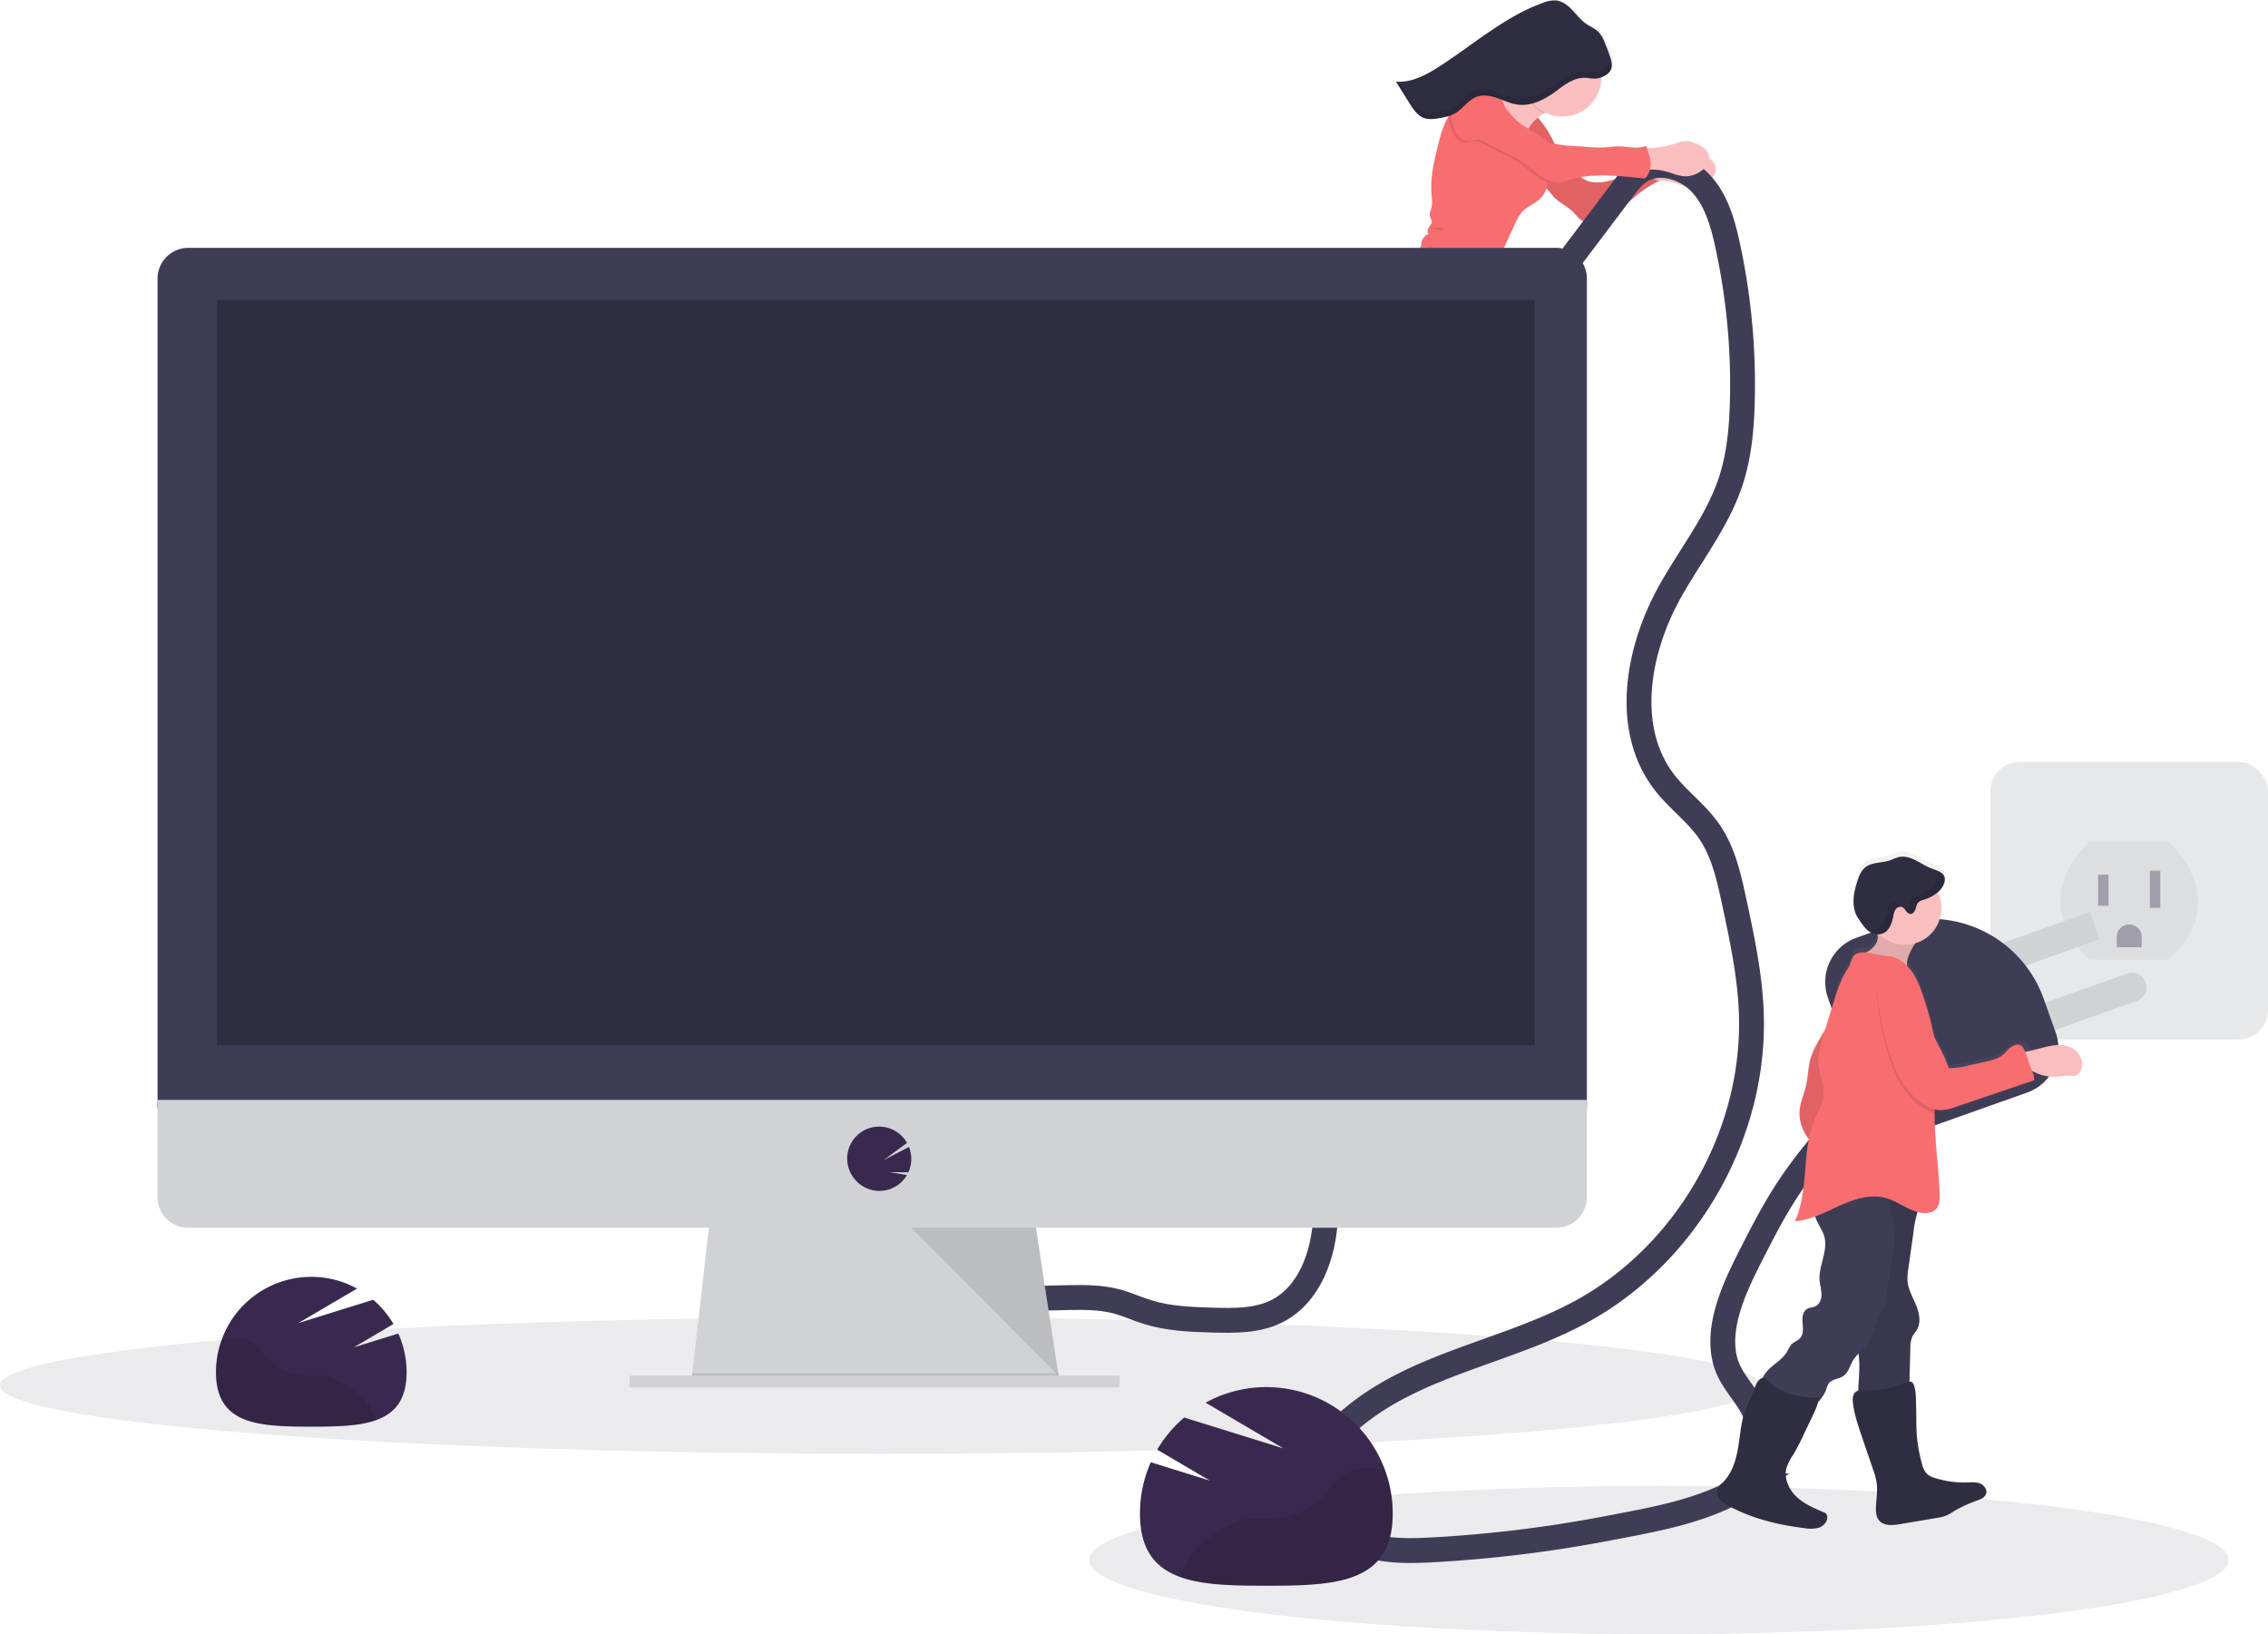 <svg data-name="Layer 1" xmlns="http://www.w3.org/2000/svg" xmlns:xlink="http://www.w3.org/1999/xlink" width="1094.72" height="788.69" viewBox="0 0 1094.72 788.69"><defs><linearGradient id="a" x1="2938.83" y1="215.4" x2="2938.83" y2="-91.93" gradientTransform="rotate(59.3 1726.545 -1812.88)" gradientUnits="userSpaceOnUse"><stop offset="0" stop-color="gray" stop-opacity=".25"/><stop offset=".54" stop-color="gray" stop-opacity=".12"/><stop offset="1" stop-color="gray" stop-opacity=".1"/></linearGradient><linearGradient id="b" x1="1364.21" y1="820.42" x2="1364.21" y2="492.03" gradientTransform="matrix(-1 -.04 -.04 1 2349.24 29.65)" xlink:href="#a"/></defs><g opacity=".5"><rect x="960.72" y="367.69" width="134" height="134" rx="14.12" fill="#d0d2d5"/><path d="M1008.72 406.2h38s32 28 0 57h-38s-32-26 0-57z" opacity=".1"/><path fill="#3f3d56" d="M1012.72 422.19h5v15h-5zm25-2h5v18h-5zm-10 26a6 6 0 0 1 6 6v5h-12v-5a6 6 0 0 1 6-6z"/></g><path d="M674.41 294.11c3.17-.07 6.33.17 9.49 0 2.89-.14 5.76-.61 8.65-.9 4.94-.49 9.92-.45 14.88-.66 3.26-.14 6.7-.46 9.34-2.38 2.48-1.79 3.86-4.71 6.07-6.83 9-8.65 15.17-20.22 23.17-29.82 2-2.44 4.09-4.87 5.9-7.48 3.47-5 5.92-10.67 8.36-16.27a45.11 45.11 0 0 0 2.4-6.42c.45-1.76.68-3.58 1.28-5.3 1.24-3.52 4.22-6.6 4.58-10.31l-.42.06c3.64-4.63 3.08-12.7 4.88-18.63a80.28 80.28 0 0 1 4.17-10.29l6.69-14.57c1.15-2.5 2.35-5.08 4.34-7 2.41-2.33 5.77-3.49 8.19-5.81a12.71 12.71 0 0 0 3.14-5.11l.21.2c1.28 1.25 2.28 2.78 3.53 4.07 2.69 2.78 6.42 4.37 9.16 7.1 1.4 1.39 2.55 3.08 4.24 4.09a4.7 4.7 0 0 0 5.44-.67c4.91-4.32 12.23-4.72 17.54-8.53 1.47-1.06 2.75-2.35 4.13-3.51a56.32 56.32 0 0 1 10.67-6.7 26.61 26.61 0 0 1 6.59.94c3.08.85 6.09 2.26 9.29 2.2a13.4 13.4 0 0 0 7.81-3c1.63-1.26 3.12-3 3.36-5a6.42 6.42 0 0 0-2.4-5.4c-.22-.19-.45-.36-.68-.53A6.68 6.68 0 0 0 876 127a16 16 0 0 0-5.45-2.78 11.69 11.69 0 0 0-3.44-.78 15.7 15.7 0 0 0-5.34 1.25 51.34 51.34 0 0 1-10.47 2.2c-.63.06-1.91-.07-3-.08l-.37-1.06c-4.16 1.92-9 .34-13.56.35-2.22 0-4.43.39-6.64.53a59.92 59.92 0 0 1-7.34-.16L813 126a87.11 87.11 0 0 1-9.42-1c-.83-1.69-1.66-3.38-2.59-5a46.27 46.27 0 0 0-5.49-7.63 26.52 26.52 0 0 1 2.64-2l.18-.11c.23-.13.51-.27.82-.41a18.93 18.93 0 0 0 27.06-17.08 14.5 14.5 0 0 0 1.6-.73c.3-.16.6-.33.89-.52l.43-.29a8.34 8.34 0 0 0 .78-.67c.12-.12.24-.24.35-.37a4.78 4.78 0 0 0 .57-.84c.06-.12.12-.23.17-.35s0-.09.05-.14.07-.18.1-.26 0-.12.05-.18l.06-.24a1.29 1.29 0 0 0 0-.19v-.44a1.64 1.64 0 0 1 0-.22 1.7 1.7 0 0 0 0-.22v-.22a1.62 1.62 0 0 0 0-.22v-.27a1.79 1.79 0 0 0 0-.23v-.91a1.16 1.16 0 0 0 0-.18 2.33 2.33 0 0 0 0-.28v-.16c0-.05 0-.2-.07-.3v-.14l-.09-.32v-.12c0-.11-.07-.22-.1-.33v-.1l-.12-.36v-.06c0-.17-.11-.35-.17-.52-.75-2.16-1.56-4.31-2.42-6.43a15.64 15.64 0 0 0-2.78-4.86c-1.77-1.88-4.31-2.82-6.43-4.32-2.5-1.76-4.37-4.25-6.49-6.47s-4.69-4.23-7.74-4.6a15.16 15.16 0 0 0-7.06 1.29c-18.37 6.78-33.41 20.14-49.88 30.74-6.41 4.13-13.59 8-21.18 7.47l6.7 10.64c.32.52.65 1 1 1.54s.7 1 1.07 1.5a12.07 12.07 0 0 0 3.51 3.22 7.69 7.69 0 0 0 1.08.52 8.88 8.88 0 0 0 1 .31c2.39.57 5 .09 7.42-.39.83-.16 1.66-.33 2.48-.52l1-.28h.16v.16c-.56 1-1.09 1.91-1.56 2.9a60.81 60.81 0 0 0-3.57 11.12c-1.89 7.5-3.79 15.16-3.29 22.86.17 2.6.61 5.26-.14 7.76-.36 1.23-1 2.49-.66 3.71a17.12 17.12 0 0 1 .92 2.18c.16 1.16-.76 2.16-1.42 3.12s-1 2.49-.06 3.16a5.39 5.39 0 0 0-3.57 4.45 3.79 3.79 0 0 1-.34 1.71 4.23 4.23 0 0 1-1 .93 5.39 5.39 0 0 0-1.87 3.36c-1.93 0-3.56 1.88-5.32 3a21.45 21.45 0 0 1-4.85 1.76c-4.83 1.54-9 4.71-12.77 8.05-2.1 1.83-4.22 3.85-5.14 6.47-.3.86-.46 1.76-.72 2.63a18.14 18.14 0 0 1-2.32 4.74 34.23 34.23 0 0 1-7 7.82 18.59 18.59 0 0 0-3.6 3.86c-1.53 2.21-4.64 2.87-6.28 5a23.75 23.75 0 0 1-2 3c-1.27 1.2-3.19 1.3-4.81 2-3.79 1.57-5.54 6-8.92 8.34a.94.94 0 0 1-.67.22c-.29 0-.46-.35-.71-.52-.49-.33-1.14-.08-1.72.07s-1.36.09-1.51-.49c-8.15-4.94-16.16-10.3-24.32-15.24l-3.72-2.25-19.9-12.06a1.48 1.48 0 0 0-1.57 0l-.62.43c-1-1.06-2.11-2-2.77-2.78-.27-.31-.54-.62-.82-.92a1.22 1.22 0 0 0 .53-.1 1 1 0 0 0 .43-1.3 3.26 3.26 0 0 0-.92-1.17 22.15 22.15 0 0 1-2.39-2.73 25.24 25.24 0 0 0-2.63-3.44 4.83 4.83 0 0 0-3.9-1.55 6.33 6.33 0 0 0-2.26.91 37.09 37.09 0 0 0-7.5 5.75.79.79 0 0 0-.33.62c0 .2.2.35.22.54a.7.7 0 0 1-.19.5 20.93 20.93 0 0 1-4.73 4.31q-3.81 2.85-7.45 5.92a10.42 10.42 0 0 0-3.48 4.25 8.31 8.31 0 0 0 .61 5.9c1.66 3.91 4.57 7.15 7.45 10.28a3.64 3.64 0 0 0 1.91 1.34 2.43 2.43 0 0 0 1.73-.42c1.77-1.16 2.06-3.56 2.19-5.66.05-1 .11-1.92.17-2.88a1.33 1.33 0 0 1 .11-.56 1.4 1.4 0 0 1 .61-.49l2.75-1.45c-.08-.13-.17-.26-.26-.39a11.21 11.21 0 0 1 6.49-.42c1.46.43 2.8 1.3 4.2 1.84a9.29 9.29 0 0 0 1 5.42c5.13.53 9.75 2.81 14.34 5.11a114.33 114.33 0 0 1 10.78 6.09q4.24 2.76 8.3 5.77c3.84 2.84 7.55 5.85 11.22 8.89a54.11 54.11 0 0 0 7.67 5.65c7.22 4.05 16.9 4.19 23.53-.86 8.36-6.37 19-9.68 28-15.19a31.6 31.6 0 0 0 7.25-5.57 4.94 4.94 0 0 1-.12.77c-.54 2.49-2.69 4.29-3.5 6.81-.63 2-.4 4.31-1.62 6-.93 1.29-2.67 2.21-2.72 3.8 0 .44.13.88.13 1.32a4.13 4.13 0 0 1-.48 1.59c-1 2.25-2.12 4.61-4.17 6-.8.55-1.82 1.05-2 2a1.89 1.89 0 0 1-.21.79c-.34.47-1.09.22-1.63.42-.75.28-.87 1.25-1.17 2a3.24 3.24 0 0 1-3.27 1.92c-6.83-.83-13.54 2.26-20.42 2.08-2.37-.07-4.73-.31-7.11-.33-7.3-.06-14.45 2-21.48 4a11.34 11.34 0 0 0-1.42 4.5 17.37 17.37 0 0 1-7.35.28 15.67 15.67 0 0 0-1.84-.25 2.77 2.77 0 0 0 .16-1.42 40.15 40.15 0 0 0-8.23 3.67c-1.71 1-3.52 2.4-3.68 4.37a6.57 6.57 0 0 0 .32 2.24l.93 3.53a3.72 3.72 0 0 0 .83 1.77c.31.3.72.48 1 .8a3.14 3.14 0 0 1 .54 1.27l.78 3.06a19.46 19.46 0 0 1 .62 3.11c.09 1 0 1.92.07 2.88a29.93 29.93 0 0 0 .69 4.7l1.11 5.54a18.91 18.91 0 0 0 1.31 4.5c.47 1 1.1 1.86 1.48 2.86.3.77.44 1.59.8 2.32a6.19 6.19 0 0 0 2.9 2.68 3.23 3.23 0 0 0 1.41.44c1.42 0 2.44-1.32 3.1-2.58a15.6 15.6 0 0 0 2.07-7.52c0-1.06-.21-2.11-.3-3.17-.24-3 .62-5.92.62-8.91a1.75 1.75 0 0 0-1.25-1.82c.09-2.54.08-5.23 1.42-7.4a11.15 11.15 0 0 1 2.44-2.65c.37 1.18.78 2.35 1.24 3.49 7.61-2.22 15.47-4.36 23.44-4.56zM837 140.54c-.54.2-1.09.4-1.65.58-4.66 1.55-10 3.06-14.82 2a12.87 12.87 0 0 1-4.06-2l-.35-.22c6.79-1.19 13.88-.9 20.88-.36z" transform="translate(-52.64 -55.65)" fill="url(#a)"/><path d="M811.42 74.6a15.45 15.45 0 0 1 5.31-1.23 11.65 11.65 0 0 1 3.42.79 16.08 16.08 0 0 1 5.44 2.8 6.51 6.51 0 0 1 2.41 5.4c-.23 2-1.71 3.73-3.33 5a13.27 13.27 0 0 1-7.76 3c-3.18.05-6.18-1.38-9.25-2.23a26.56 26.56 0 0 0-6.86-1 15 15 0 0 1-3.49-.22 3.74 3.74 0 0 1-2.68-2.06 5.28 5.28 0 0 1 0-3c.23-1.24.19-4.18 1.29-4.92.88-.6 4-.12 5.08-.21a50.14 50.14 0 0 0 10.42-2.12z" fill="#fbbebe"/><path d="M740.03 54.47a46.24 46.24 0 0 1 7.75 10c3.52 6.14 5.76 13.28 11.06 18a37.32 37.32 0 0 0 4.47 3.23 12.9 12.9 0 0 0 4.06 2c4.76 1.07 10.1-.42 14.74-2a93.35 93.35 0 0 0 13.33-6 11 11 0 0 0 1.56 5.48c1.11 1.57 3.38 2.49 5 1.5a59.3 59.3 0 0 0-11.53 7.13c-1.37 1.16-2.64 2.44-4.1 3.49-5.27 3.79-12.56 4.17-17.43 8.47a4.69 4.69 0 0 1-5.41.65c-1.69-1-2.84-2.72-4.23-4.11-2.74-2.74-6.46-4.34-9.15-7.13-1.25-1.29-2.25-2.82-3.53-4.08-1.83-1.8-4.21-3-5.89-5-1.25-1.47-2-3.26-3.17-4.83-1-1.36-2.18-2.55-3.07-4-2.18-3.47-2.16-8-.91-11.89s4.12-7.52 6.45-10.91z" fill="#f86d70"/><path d="M740.03 54.47a46.24 46.24 0 0 1 7.75 10c3.52 6.14 5.76 13.28 11.06 18a37.32 37.32 0 0 0 4.47 3.23 12.9 12.9 0 0 0 4.06 2c4.76 1.07 10.1-.42 14.74-2a93.35 93.35 0 0 0 13.33-6 11 11 0 0 0 1.56 5.48c1.11 1.57 3.38 2.49 5 1.5a59.3 59.3 0 0 0-11.53 7.13c-1.37 1.16-2.64 2.44-4.1 3.49-5.27 3.79-12.56 4.17-17.43 8.47a4.69 4.69 0 0 1-5.41.65c-1.69-1-2.84-2.72-4.23-4.11-2.74-2.74-6.46-4.34-9.15-7.13-1.25-1.29-2.25-2.82-3.53-4.08-1.83-1.8-4.21-3-5.89-5-1.25-1.47-2-3.26-3.17-4.83-1-1.36-2.18-2.55-3.07-4-2.18-3.47-2.16-8-.91-11.89s4.12-7.52 6.45-10.91z" opacity=".1"/><path d="M562.3 146.82a10.36 10.36 0 0 0-2.82-2.55 8.54 8.54 0 0 0-5.27-.54c-4.46.68-8.6 2.72-12.52 5-3.16 1.81-6.3 3.82-8.56 6.67a6.85 6.85 0 0 0-1.51 3 6.18 6.18 0 0 0 .23 2.73 6.6 6.6 0 0 0 3.57 4.62c2.09.82 4.42-.05 6.52-.85 2.82-1.09 5.92-2.1 8.82-1.24 2.15.64 4 2.27 6.27 2.33 2.67.08 4.83-2.08 6.53-4.14 1.47-1.8 4.69-5.05 4.48-7.58s-4.16-5.64-5.74-7.45zm33.7 77.83a17.27 17.27 0 0 1-7.5.31c-1.52-.28-3.38-.64-4.35.55a3.58 3.58 0 0 0-.61 1.48c-2.49 10.19-.21 21 4 30.65a.94.94 0 0 0 .28.42c.27.2.64.06.95-.07a11.28 11.28 0 0 0 2.83-1.65c1.92-1.74 2.33-4.57 2.42-7.16s.05-5.33 1.39-7.55c1.68-2.75 5.19-4.09 6.57-7 1.11-2.37.53-5.18-.45-7.6-.33-.84-.46-3-1.24-3.41s-3.4.79-4.29 1.03z" fill="#fbbebe"/><path d="M562.01 145.8a1 1 0 0 0 .42-1.3 3.38 3.38 0 0 0-.92-1.18 20.69 20.69 0 0 1-2.38-2.74 27.68 27.68 0 0 0-2.63-3.44 4.85 4.85 0 0 0-3.89-1.56 6 6 0 0 0-2.25.9 36.36 36.36 0 0 0-7.45 5.72c-.17.17-.36.38-.32.62s.2.34.22.54a.69.69 0 0 1-.18.49 20.68 20.68 0 0 1-4.7 4.29q-3.78 2.84-7.4 5.9a10.3 10.3 0 0 0-3.45 4.23 8.41 8.41 0 0 0 .63 5.89c1.67 3.92 4.58 7.16 7.45 10.31a3.78 3.78 0 0 0 1.92 1.35 2.42 2.42 0 0 0 1.72-.42c1.75-1.15 2-3.55 2.15-5.64l.16-2.89a1.29 1.29 0 0 1 .11-.55 1.35 1.35 0 0 1 .61-.49l2.72-1.44a8.77 8.77 0 0 0-8-4.16 3 3 0 0 1-2.14-.29 1.76 1.76 0 0 1 0-2.44 5.38 5.38 0 0 1 2.36-1.31c7.17-2.63 13.65-6.85 20.61-10a5.29 5.29 0 0 1 2.46-.57c.7.05 1.52.46 2.17.18zm28.25 104.72c-.32.6-.43 1.3-.78 1.89s-1.11 1-1.7.7a1.75 1.75 0 0 1-.66-.89 37.36 37.36 0 0 1-2.45-22.06 13.91 13.91 0 0 1 1.07-3.52c.53-1.08 1.3-2.18 1.08-3.36a39.64 39.64 0 0 0-8.18 3.64c-1.7 1-3.49 2.39-3.65 4.35a6.84 6.84 0 0 0 .33 2.24l.94 3.53a3.65 3.65 0 0 0 .84 1.77c.3.3.71.49 1 .81a3 3 0 0 1 .54 1.26l.79 3.06a19.6 19.6 0 0 1 .63 3.12c.09 1 0 1.92.08 2.88a31 31 0 0 0 .7 4.69l1.13 5.54a19.26 19.26 0 0 0 1.32 4.5c.47 1 1.1 1.86 1.49 2.87.29.77.44 1.59.8 2.32a6.29 6.29 0 0 0 2.89 2.69 3.39 3.39 0 0 0 1.41.45c1.41.05 2.42-1.32 3.08-2.58a15.56 15.56 0 0 0 2-7.5c0-1.06-.22-2.11-.31-3.17-.25-3 .59-5.91.58-8.9.02-2.8-3.94-2.27-4.97-.33z" fill="#f86d70"/><path d="M736.98 76.29a22.08 22.08 0 0 1-8-6.25 38.19 38.19 0 0 1-3-4.45 135.15 135.15 0 0 1-9.75-20.07c4.26.87 8.73 1.66 12.92.46a17.84 17.84 0 0 0 6-3.18 51.87 51.87 0 0 0 6.32-6.17 60.76 60.76 0 0 0 5 8c1.07 1.44 4.69 4.37 4.42 6.33s-4.27 2.94-5.89 3.87l-.17.11a22.68 22.68 0 0 0-6.15 5.73c-3.14 4.46-4.23 10.68-1.7 15.62z" fill="#fbbebe"/><path d="M745.08 54.79a18.74 18.74 0 0 1-9.85-12 51.87 51.87 0 0 0 6.32-6.17 60.76 60.76 0 0 0 5 8c1.07 1.44 4.69 4.37 4.42 6.33s-4.27 2.91-5.89 3.84z" opacity=".1"/><circle cx="754.08" cy="37.53" r="18.73" fill="#fbbebe"/><path d="M713.11 154.2a8.74 8.74 0 0 1-8.62.21 16.59 16.59 0 0 1-3.72-3.13c-6.15-6.31-12-13-16.11-20.83a14.44 14.44 0 0 1-1.82-5.37 5.9 5.9 0 0 1 1.93-5.12 4.16 4.16 0 0 0 1-.93 3.75 3.75 0 0 0 .33-1.7 5.31 5.31 0 0 1 3.54-4.43c-1-.68-.6-2.19.05-3.16s1.56-2 1.4-3.12a17.12 17.12 0 0 0-.92-2.18c-.36-1.22.29-2.48.64-3.7.73-2.5.29-5.16.11-7.76-.53-7.7 1.34-15.34 3.19-22.83a61.24 61.24 0 0 1 3.52-11.1c.47-1 1-2 1.54-2.89a76.83 76.83 0 0 1 6.29-8.75 11.36 11.36 0 0 1 4.29-3.84 4.24 4.24 0 0 1 .5-.18 10.88 10.88 0 0 1 3.82-.29c3.38.21 6.93 1 9.34 3.38s3.19 5.72 4.28 8.94a24.63 24.63 0 0 0 1.26 3.15c1.59 3.16 4.18 5.68 6.73 8.13l2.77 2.67c1.39 1.34 3.8 1 5.11 2.41a6.48 6.48 0 0 1 1.17 2.24 34.75 34.75 0 0 1 2.55 11.33 18.75 18.75 0 0 1-.15 2.59 13.64 13.64 0 0 1-3.79 8c-2.4 2.31-5.74 3.45-8.13 5.77-2 1.92-3.16 4.49-4.3 7l-6.61 14.54a82.39 82.39 0 0 0-4.11 10.25c-2.08 6.99-.9 16.85-7.08 20.7z" fill="#f86d70"/><path d="M655.36 236.6c-4.94.2-9.89.14-14.81.61-2.87.28-5.73.75-8.61.87-3.14.14-6.29-.11-9.44-.05-7.93.17-15.75 2.28-23.38 4.46a44.4 44.4 0 0 1-3.31-16.57 10.57 10.57 0 0 1 0-1.13 11.37 11.37 0 0 1 1.41-4.58c7-2 14.1-4 21.37-3.9 2.37 0 4.72.28 7.08.35 6.85.21 13.51-2.86 20.31-2a3.2 3.2 0 0 0 3.25-1.91c.29-.74.41-1.71 1.16-2 .54-.2 1.28.05 1.62-.41a2.1 2.1 0 0 0 .21-.79c.2-1 1.21-1.45 2-2 2-1.38 3.13-3.74 4.13-6a4.07 4.07 0 0 0 .47-1.58c0-.44-.14-.88-.13-1.33 0-1.58 1.77-2.49 2.69-3.78 1.21-1.7 1-4 1.59-6 .8-2.52 2.93-4.31 3.46-6.79a4.94 4.94 0 0 0 .12-.77 31.32 31.32 0 0 1-7.21 5.54c-8.88 5.47-19.5 8.74-27.79 15.07-6.58 5-16.22 4.85-23.42.78a54.16 54.16 0 0 1-7.66-5.67c-3.66-3-7.36-6.07-11.19-8.93q-4-3-8.29-5.79a114.13 114.13 0 0 0-10.74-6.29c-4.58-2.32-9.19-4.62-14.29-5.17a10.53 10.53 0 0 1-.28-8.64 29.14 29.14 0 0 1 4.68-7.55 21.78 21.78 0 0 1 5.36-5.47 1.46 1.46 0 0 1 1.56 0l19.82 12.17 3.71 2.27c8.13 5 16.13 10.35 24.26 15.32.15.57.94.64 1.51.49s1.22-.39 1.71-.06c.24.16.41.46.71.52a1 1 0 0 0 .66-.22c3.36-2.31 5.08-6.75 8.85-8.3 1.61-.66 3.52-.76 4.78-2a22.71 22.71 0 0 0 2-3c1.63-2.13 4.72-2.77 6.23-5a18.35 18.35 0 0 1 3.57-3.84 33.83 33.83 0 0 0 7-7.79 18.08 18.08 0 0 0 2.29-4.72c.26-.87.42-1.77.71-2.63.91-2.62 3-4.63 5.09-6.45 3.79-3.32 7.88-6.47 12.68-8a21.44 21.44 0 0 0 4.83-1.75c1.93-1.18 3.7-3.37 5.91-2.86a5 5 0 0 1 2.19 1.38 69.61 69.61 0 0 1 7.45 8.53q5.35 6.81 10.69 13.63a15.75 15.75 0 0 0 4.19 4.15 11.49 11.49 0 0 0 7.75 1c-.35 3.71-3.3 6.77-4.52 10.29-.59 1.71-.82 3.53-1.26 5.28a43.25 43.25 0 0 1-2.37 6.41c-2.4 5.59-4.82 11.21-8.26 16.23-1.78 2.61-3.83 5-5.84 7.45-7.93 9.57-14 21.11-23 29.72-2.18 2.11-3.56 5-6 6.81-2.65 1.96-6.07 2.26-9.26 2.39z" fill="#434175"/><path d="M693.04 109.72a5.43 5.43 0 0 0-2.5.75c1.83-.64 4.06 1.07 5.75.26.79-.38.67-.49 0-.72-1.01-.34-2.23-.03-3.25-.29z" opacity=".1"/><path fill="#d0d2d5" d="M935.241 466.28l73.503-26.101 4.685 13.192-73.503 26.102zm24.589 27.357l66.906-23.759a7 7 0 0 1 8.94 4.254 7 7 0 0 1-4.255 8.94l-66.907 23.758-4.684-13.193z"/><path d="M896.087 452.598l16.303-5.789a58 58 0 0 1 74.065 35.248l5.789 16.303a22.68 22.68 0 0 1-13.783 28.962l-49.587 17.608a22.68 22.68 0 0 1-28.962-13.783l-17.608-49.587a22.68 22.68 0 0 1 13.783-28.962z" fill="#3f3d56"/><path d="M692.14 119.48a3.88 3.88 0 0 0-2.11-.13 4.46 4.46 0 0 0-2.75 1.35 1.5 1.5 0 0 0 1.23 0 7.27 7.27 0 0 1 2-.22c.58 0 2.31.64 2.76.36.66-.43-.68-1.19-1.13-1.36zm54.99-31.54a19.42 19.42 0 0 1-4.28-2.06c-3.51-2.23-6.46-5.26-9.93-7.54a55.25 55.25 0 0 0-5.43-3l-11.71-6a11.87 11.87 0 0 0-2.84-1.16c-1.91-.42-4.06.86-6 .59a7.23 7.23 0 0 1-4.88-3.37 17.57 17.57 0 0 1-2.2-5.67 29.09 29.09 0 0 1-.67-3.59 16 16 0 0 1-.07-3.79 9.48 9.48 0 0 1 3.3-6.46 12.09 12.09 0 0 1 4.64-2 19.37 19.37 0 0 1 3.21-.53 11.43 11.43 0 0 1 1.85 0c4.42.35 8.16 3.35 11.11 6.65 1.55 1.74 3 3.61 4.48 5.38a24.63 24.63 0 0 0 1.26 3.15c1.59 3.16 4.18 5.68 6.73 8.13l2.77 2.67c1.39 1.34 3.8 1 5.11 2.41a6.48 6.48 0 0 1 1.17 2.24 34.75 34.75 0 0 1 2.53 11.36 18.75 18.75 0 0 1-.15 2.59zm-91.07 127.98l-60.26 8.87a11.37 11.37 0 0 1 1.41-4.58c7-2 14.1-4 21.37-3.9 2.37 0 4.72.28 7.08.35 6.85.21 13.51-2.86 20.31-2a3.2 3.2 0 0 0 3.25-1.91c.29-.74.41-1.71 1.16-2 .54-.2 1.28.05 1.62-.41a2.1 2.1 0 0 0 .21-.79c.2-1 1.21-1.45 2-2 2-1.38 3.13-3.74 4.13-6a4.07 4.07 0 0 0 .47-1.58c0-.44-.14-.88-.13-1.33 0-1.58 1.77-2.49 2.69-3.78 1.21-1.7 1-4 1.59-6 .8-2.52 2.93-4.31 3.46-6.79l.26-.34 10.26-4z" opacity=".1"/><ellipse cx="425" cy="668.67" rx="425" ry="33" fill="#3a294e" opacity=".1"/><ellipse cx="800.72" cy="752.92" rx="275" ry="35.77" fill="#3a294e" opacity=".1"/><path d="M475.25 641.95l.28-14.16q20-1.14 40-1.52c7.74-.14 15.58-.19 23.07 1.75 5.19 1.35 10.1 3.63 15.22 5.23 10.2 3.18 21 3.6 31.71 3.89 10.39.29 21.24.39 30.57-4.2 16.15-8 22.94-27.65 23.73-45.64s-2.79-36.12-.3-54" fill="none" stroke="#3f3d56" stroke-miterlimit="10" stroke-width="12"/><path fill="#d0d2d5" d="M511.81 669.66l-178.19-2.28.52-4.57 8.62-75.39h156.48l11.52 75.39.88 5.71.17 1.14z"/><path opacity=".1" d="M511.64 668.52h-88.93l-89.09-1.14.52-4.57h176.62l.88 5.71z"/><path fill="#d0d2d5" d="M303.92 663.95h236.45v5.71H303.92z"/><path d="M765.96 134.62a14.87 14.87 0 0 0-14.8-15H90.84a14.88 14.88 0 0 0-14.8 15v400.26h689.92z" fill="#3f3d56"/><path d="M76.04 530.88v46.89a14.8 14.8 0 0 0 14.8 14.8h660.32a14.8 14.8 0 0 0 14.8-14.8v-46.89z" fill="#d0d2d5"/><path fill="#2f2e41" d="M104.6 144.8h636.23v359.81H104.6z"/><path d="M424.43 574.78a15.43 15.43 0 0 0 12.13-5.89 15.28 15.28 0 0 0 1.2-1.77l-8.46-1.39 9.15.07a15.44 15.44 0 0 0 .29-12.22l-12.27 6.37 11.32-8.32a15.42 15.42 0 1 0-25.43 17.25 15.4 15.4 0 0 0 12.07 5.9z" fill="#3a294e"/><path opacity=".1" d="M439.85 592.56l71.09 71.39-10.91-71.39h-60.18z"/><path d="M745.18 141.87l38.18-50.59c2.28-3 4.63-6.13 7.76-8.29 9-6.22 22.19-2.54 29.72 5.43s10.69 19.06 13 29.78a316.11 316.11 0 0 1 7.16 75.15c-.32 13.29-1.51 26.72-5.74 39.33-6.42 19.18-19.43 35.33-29.26 53-15.83 28.47-22.46 66.44-2.42 92.13 6.53 8.37 15.42 14.77 21.45 23.51 6.81 9.87 9.46 21.94 12 33.66 3.79 17.7 7.59 35.51 8.29 53.6 2.26 58.49-31.09 116.93-82.59 144.75-35.75 19.32-79 24.92-110.09 51.12-11 9.23-20.48 22.8-17.78 36.86 2.2 11.41 12.22 20.08 23.22 23.85s22.93 3.46 34.53 2.8a636.33 636.33 0 0 0 83-10.25c23.23-4.44 46.42-8.27 66.67-20.49a14 14 0 0 0 5.05-4.53c1.31-2.19 1.53-4.84 1.71-7.39.55-7.51 1.07-15.3-1.58-22.35-3.09-8.24-10.14-14.48-13.52-22.6s-2.77-17.47-.58-26c2.7-10.54 7.61-20.36 12.55-30.05 4.81-9.44 9.69-18.85 15.35-27.8 15.94-25.16 37.72-46 59.27-66.55" fill="none" stroke="#3f3d56" stroke-miterlimit="10" stroke-width="12"/><path d="M808.36 69.35a15 15 0 0 1 5.31-1.23 12 12 0 0 1 3.42.78 16.1 16.1 0 0 1 5.44 2.81 6.49 6.49 0 0 1 2.41 5.4c-.23 2-1.71 3.72-3.33 5a13.22 13.22 0 0 1-7.76 3c-3.18 0-6.18-1.38-9.25-2.24a26.55 26.55 0 0 0-6.86-1 15 15 0 0 1-3.49-.23 3.73 3.73 0 0 1-2.68-2.05 5.38 5.38 0 0 1 0-2.95c.24-1.24.2-4.19 1.3-4.93.88-.59 4-.11 5.08-.2a51.46 51.46 0 0 0 10.41-2.16z" fill="#fbbebe"/><path d="M794.49 70.35c-4.14 1.9-9 .32-13.5.31-2.21 0-4.41.37-6.61.5a59.44 59.44 0 0 1-7.31-.19l-7.32-.5a62.44 62.44 0 0 1-12.79-1.76c-3.58-4.22-9.39-6.08-13.71-9.52-3.46-2.76-5.94-6.52-8.89-9.83s-6.69-6.3-11.1-6.65a16.41 16.41 0 0 0-5.07.54 11.82 11.82 0 0 0-4.63 2 9.44 9.44 0 0 0-3.3 6.46 21.68 21.68 0 0 0 .73 7.38 17.62 17.62 0 0 0 2.2 5.68 7.34 7.34 0 0 0 4.89 3.37c1.93.26 4.07-1 6-.6a11.87 11.87 0 0 1 2.84 1.16l11.72 6a56.26 56.26 0 0 1 5.42 3c3.48 2.28 6.42 5.31 9.93 7.54s7.94 3.63 11.84 2.17c12-4.47 25.52-2.39 38.25-1.28-.08-.24.44-.46.59-.66a10.75 10.75 0 0 0 2-7.49c-.31-2.63-1.31-5.11-2.18-7.63z" fill="#f86d70"/><path d="M774.36 36.66a6.85 6.85 0 0 0 3-2.68c1.14-2.11.44-4.7-.34-7s-1.57-4.31-2.44-6.43a15.49 15.49 0 0 0-2.78-4.87c-1.77-1.89-4.3-2.84-6.41-4.33-2.5-1.77-4.37-4.28-6.48-6.49S754.22.6 751.18.23a14.94 14.94 0 0 0-6.82 1.27c-18.26 6.71-33.19 20-49.54 30.54-6.36 4.11-13.5 7.94-21 7.39l6.71 10.66c1.71 2.73 3.63 5.62 6.63 6.79 2.65 1 5.61.5 8.39 0a22.61 22.61 0 0 0 6.39-1.92c4-2.17 6.57-6.68 10.87-8.25 3.21-1.17 6.79-.45 10 .67s6.36 2.64 9.74 3.1c6 .81 12-1.9 17-5.4 3-2.08 5.73-4.47 9-6a13.56 13.56 0 0 1 8-1.41c3.03.42 4.81.56 7.81-1.01z" fill="#2f2e41"/><path d="M777.36 33.98c1.12-2.07.46-4.61-.3-6.84a6 6 0 0 1-.5 3.77 7 7 0 0 1-3 2.68c-3 1.58-4.82 1.44-7.9.93a13.66 13.66 0 0 0-8 1.41c-3.25 1.57-6 4-9 6-5 3.5-11 6.2-17 5.39-3.39-.45-6.52-2-9.74-3.1s-6.81-1.84-10-.67c-4.29 1.57-6.83 6.09-10.86 8.25a22.71 22.71 0 0 1-6.39 1.92c-2.79.54-5.75 1.07-8.39 0-3-1.16-4.92-4.06-6.64-6.79l-4.75-7.55h-1.15l6.71 10.66c1.71 2.73 3.63 5.62 6.63 6.79 2.65 1 5.61.5 8.39 0a22.61 22.61 0 0 0 6.39-1.92c4-2.17 6.57-6.68 10.87-8.25 3.21-1.17 6.79-.45 10 .67s6.36 2.64 9.74 3.1c6 .81 12-1.9 17-5.4 3-2.08 5.73-4.47 9-6a13.56 13.56 0 0 1 8-1.41c3.08.5 4.9.64 7.89-.93a6.85 6.85 0 0 0 3-2.71z" opacity=".1"/><path d="M881.7 773.66a10 10 0 0 1 2.18-2.42c4.37-4.12 6.4-10.18 7.48-16.12s1.39-12 3.12-17.81a57.24 57.24 0 0 1 3.52-8.67c1-2.14 2.25-6.34 4.09-7.83a2.66 2.66 0 0 1 1.26-.61 14.65 14.65 0 0 1 3.62-4.82c2.86-2.59 6.35-4.65 8.26-8a17.64 17.64 0 0 1 1.93-3.29c1.29-1.43 3.33-2 4.52-3.51 1.55-1.94 1.2-4.71 1-7.19s0-5.43 2.14-6.72c1.28-.79 2.93-.72 4.26-1.41 2-1 2.79-3.53 2.75-5.78s-.74-4.44-.92-6.68c-.56-7.16 4.16-14.28 2.33-21.22-.69-2.63-2.26-4.92-3.43-7.36a17.2 17.2 0 0 1-1-2.54 35.57 35.57 0 0 1-9.73 2.35c5.51-12.36 4.11-26.73 6.68-40l-.33-.46a20.71 20.71 0 0 1-4.22-11.85c0-5 2.31-9.57 3.35-14.4.88-4.12.85-8.41 2-12.45a38.32 38.32 0 0 1 3.17-7.22c1.25-2.32 2.56-4.59 3.93-6.83q1.92-6.36 3.85-12.72c1.8-6 3.65-12 7.15-17.14 1.28-1.89 1.67-5.7 3.64-6.84a8.73 8.73 0 0 1 5.2-.91c2.78-1.56 5.22-3.81 5.57-6.89a6.68 6.68 0 0 0-.2-2h-.34c-4.41-.41-6.63-4.29-8.92-7.68-3.71-5.51-2.29-12.95 0-19.2a13 13 0 0 1 3-5.29c3.21-3 8.29-2.34 12.43-3.79a42.64 42.64 0 0 1 4.11-1.55c2.75-.65 5.63.26 8.15 1.52s4.87 2.92 7.51 3.92 5.9 1.79 6.55 4.5a4.91 4.91 0 0 1-.23 2.73 10.18 10.18 0 0 1-3.08 4.45 17.82 17.82 0 0 1-10.87 24.83 49 49 0 0 0-2.12 3.73c-1.16 2.24-2.14 4.88-1.75 7.28a21.37 21.37 0 0 1 2 2.44c2.87 4 4.5 8.7 6 13.38a139.66 139.66 0 0 1 4.84 18.27c2.44 5.18 5.42 10.14 7.19 15.59a35.2 35.2 0 0 0 9.38-1.25l8.44-1.92c2.93-.66 6-1.38 8.3-3.32 1.22-1 2.17-2.33 3.41-3.33s3.73-2.15 5.09-1.33a4 4 0 0 1 .69.53c1.23-2.5 9.1 7.73 3.72 8.74l.35 1c.71 2.07 2.22 4.59 1.84 6.75L997 588.21a23.19 23.19 0 0 1-7.56 1.67 12.21 12.21 0 0 1-3-.4v1.99c-.1 13.19 2 26.3 2.39 39.48.07 2.4 0 5-1.52 6.88-1.7 2.06-4.72 2.46-7.35 2a16.65 16.65 0 0 1-1.86-.41 69.45 69.45 0 0 0-1.92 10.1l-2.49 17.76a26.45 26.45 0 0 0-.39 5.54c.29 4.18 2.5 7.94 4.1 11.81s2.55 8.5.44 12.11c-.65 1.12-1.56 2.08-2.15 3.24a13.1 13.1 0 0 0-1 5.67q-.23 8.1-.44 16.18a1.89 1.89 0 0 1 1.26.26c2.08 1.61 1.85 9.33 2 11.72.16 4 0 8.08.22 12.12a71.1 71.1 0 0 0 2.68 16.13 10.29 10.29 0 0 0 2.29 4.61 9.82 9.82 0 0 0 4.06 2.11 46.58 46.58 0 0 0 15.42 2.1c2.11-.07 4.31-.27 6.27.53s3.54 3 2.83 5c-.61 1.68-2.46 2.48-4.13 3.11a64.81 64.81 0 0 0-11 5.06 29.31 29.31 0 0 1-4.26 2.41 21.58 21.58 0 0 1-4.38 1.08l-17.72 3c-3.63.63-8 1-10.31-2-1.25-1.62-1.43-3.82-1.37-5.87.1-4 .9-8.07.37-12.07a36.46 36.46 0 0 0-1.85-6.94l-5.32-15.72c-1.78-5.27-3.58-10.58-4.27-16.1-.25-2-.23-4.27 1.3-5.52a3.54 3.54 0 0 1 1.32-.68c.06-4.82.69-9.65.42-14.47-.07-1.2-.19-2.41-.29-3.61a16.82 16.82 0 0 0-2.48 2.92c-1.7 2.67-2.33 6.21-4.94 8-2.22 1.52-5.51 1.44-7.07 3.64a10.26 10.26 0 0 0-1.12 2.71 19.6 19.6 0 0 1-4 6.35 32.91 32.91 0 0 1-2.47 6.34q-2.21 4.65-4.4 9.3c-1.57 3.32-3.15 6.64-5 9.78a27 27 0 0 0-3.35 6.46c-1.41 4.94.88 10.36 4.53 14s8.44 5.73 13.16 7.68a3.62 3.62 0 0 1 1.35.8 2.58 2.58 0 0 1 .6 1.74c0 2.31-1.89 4.29-4.07 5a15.27 15.27 0 0 1-6.83.25c-12.78-1.55-25.52-4.67-36.82-10.88a13.22 13.22 0 0 1-4.4-3.39 5.18 5.18 0 0 1-.78-5.13z" transform="translate(-52.64 -55.65)" fill="url(#b)"/><path d="M883.08 493.76q-3.19 4.9-6 10.06a37.17 37.17 0 0 0-3.17 7.16c-1.17 4-1.13 8.28-2 12.36-1 4.8-3.34 9.38-3.34 14.29a20.5 20.5 0 0 0 4.22 11.77 56.63 56.63 0 0 0 8.82 9.1 187.62 187.62 0 0 0 12.48-61.21c.1-2.9.11-5.9-.94-8.6-.66-1.7-3.77-6.36-5.78-4.53-.73.67-.92 3.69-1.37 4.69a36.23 36.23 0 0 1-2.92 4.91z" fill="#f86d70"/><path d="M883.08 493.76q-3.19 4.9-6 10.06a37.17 37.17 0 0 0-3.17 7.16c-1.17 4-1.13 8.28-2 12.36-1 4.8-3.34 9.38-3.34 14.29a20.5 20.5 0 0 0 4.22 11.77 56.63 56.63 0 0 0 8.82 9.1 187.62 187.62 0 0 0 12.48-61.21c.1-2.9.11-5.9-.94-8.6-.66-1.7-3.77-6.36-5.78-4.53-.73.67-.92 3.69-1.37 4.69a36.23 36.23 0 0 1-2.92 4.91z" opacity=".1"/><path d="M990.43 504.69c3.91-.65 8.25-.33 11.29 2.2a9.32 9.32 0 0 1 3.24 6.16c.26 2.78-1.35 6.06-4.13 6.28a13.17 13.17 0 0 1-2-.13 29.88 29.88 0 0 0-5.24.43 21.42 21.42 0 0 1-18.24-7.36c-2.38-2.94.76-4.29 3.59-4.89 3.86-.82 7.63-2.03 11.49-2.69z" fill="#fbbebe"/><path d="M923.55 595.01l-2.48 17.62a26 26 0 0 0-.38 5.5c.29 4.15 2.49 7.88 4.09 11.72s2.56 8.43.45 12c-.65 1.12-1.57 2.06-2.15 3.21a13 13 0 0 0-1 5.64l-.68 25a158.71 158.71 0 0 1-23.18-.13 1.35 1.35 0 0 1-.86-.22 1.38 1.38 0 0 1-.29-.91c-.34-5.85.68-11.71.35-17.56-.12-2.14-.43-4.27-.46-6.42-.13-8.71 4.18-17.24 2.88-25.86a57.35 57.35 0 0 0-1.6-6.42c-4.11-15-3.24-30.77-2.34-46.25a1.18 1.18 0 0 1 .2-.7 1.23 1.23 0 0 1 .55-.3 28.48 28.48 0 0 1 25.78 4.91c1.09.88 3.84 1.73 4.56 2.77 1 1.47-.32 2.92-.89 4.48a56.89 56.89 0 0 0-2.55 11.92z" fill="#3f3d56"/><path d="M923.55 595.01l-2.48 17.62a26 26 0 0 0-.38 5.5c.29 4.15 2.49 7.88 4.09 11.72s2.56 8.43.45 12c-.65 1.12-1.57 2.06-2.15 3.21a13 13 0 0 0-1 5.64l-.68 25a158.71 158.71 0 0 1-23.18-.13 1.35 1.35 0 0 1-.86-.22 1.38 1.38 0 0 1-.29-.91c-.34-5.85.68-11.71.35-17.56-.12-2.14-.43-4.27-.46-6.42-.13-8.71 4.18-17.24 2.88-25.86a57.35 57.35 0 0 0-1.6-6.42c-4.11-15-3.24-30.77-2.34-46.25a1.18 1.18 0 0 1 .2-.7 1.23 1.23 0 0 1 .55-.3 28.48 28.48 0 0 1 25.78 4.91c1.09.88 3.84 1.73 4.56 2.77 1 1.47-.32 2.92-.89 4.48a56.89 56.89 0 0 0-2.55 11.92z" opacity=".1"/><path d="M877.18 589.69c1.17 2.43 2.74 4.7 3.43 7.31 1.83 6.89-2.88 14-2.32 21.06.18 2.23.87 4.4.92 6.63s-.77 4.71-2.75 5.73c-1.33.69-3 .62-4.25 1.4-2.11 1.28-2.35 4.22-2.14 6.67s.55 5.21-1 7.14c-1.19 1.49-3.23 2.06-4.51 3.47a17.3 17.3 0 0 0-1.94 3.27c-1.91 3.33-5.39 5.38-8.25 8s-5.28 6.46-4 10.08c.94 2.67 3.58 4.31 6.12 5.56a64.93 64.93 0 0 0 14.57 5.15 3.51 3.51 0 0 0 1.67.08 3.64 3.64 0 0 0 1.46-1c2.95-2.89 6-5.92 7.36-9.81a10.27 10.27 0 0 1 1.12-2.69c1.56-2.18 4.84-2.11 7.07-3.61 2.6-1.77 3.23-5.29 4.93-7.94 1.61-2.5 4.19-4.22 6-6.56 3-3.88 3.81-9.05 6-13.48.93-1.89 2.12-3.64 2.86-5.61a30.4 30.4 0 0 0 1.37-7.23c1.41-11.68 5-23.44 2.74-35-.5-2.55-1.27-5-1.59-7.62-.56-4.54.32-9.17-.35-13.7a3.73 3.73 0 0 0-1.51-2.9 4.18 4.18 0 0 0-1.72-.36 118.6 118.6 0 0 0-17.78.41c-3 .29-6.37.9-8.16 3.35-1.53 2.09-1.45 4.91-2 7.46-.6 3.13-2.19 4.85-3.86 7.31s-.72 4.9.51 7.43z" fill="#3f3d56"/><path d="M900.25 670.95c-1.58 0-3.33-.09-4.55.91-1.52 1.24-1.55 3.53-1.3 5.49.7 5.47 2.49 10.74 4.28 16l5.32 15.61a35.87 35.87 0 0 1 1.85 6.88c.53 4-.27 8-.37 12 0 2 .13 4.22 1.38 5.83 2.26 2.9 6.67 2.56 10.3 1.94l17.71-3a21.72 21.72 0 0 0 4.38-1.07 29.68 29.68 0 0 0 4.25-2.4 65.38 65.38 0 0 1 11-5c1.66-.62 3.52-1.42 4.12-3.09.71-2-.87-4.19-2.83-5s-4.15-.6-6.27-.53a46.72 46.72 0 0 1-15.4-2.09 9.61 9.61 0 0 1-4.06-2.09 10.12 10.12 0 0 1-2.3-4.57 71.27 71.27 0 0 1-2.68-16c-.2-4-.06-8-.22-12-.1-2.37.13-10-2-11.63-1.59-1.22-8.14 2.15-10.28 2.64a49.57 49.57 0 0 1-12.33 1.17zm-58.35 11.12c-1.72 5.74-2 11.79-3.11 17.68s-3.1 11.91-7.47 16a9.69 9.69 0 0 0-2.17 2.4 5.06 5.06 0 0 0 .75 5.23 13.13 13.13 0 0 0 4.39 3.37c11.29 6.16 24 9.26 36.81 10.8a15.36 15.36 0 0 0 6.82-.24c2.18-.74 4.11-2.7 4.07-5a2.53 2.53 0 0 0-.6-1.72 3.73 3.73 0 0 0-1.35-.79c-4.72-1.94-9.52-4.06-13.16-7.63s-5.94-9-4.53-13.86a27.38 27.38 0 0 1 3.34-6.41 106.05 106.05 0 0 0 5-9.7l4.4-9.23c1.28-2.69 2.59-5.47 2.8-8.46a40.57 40.57 0 0 1-16.21-2.59 25.54 25.54 0 0 1-6.67-4c-1.7-1.42-3.25-4.06-5.54-2.21-1.84 1.48-3 5.64-4.09 7.76a59.48 59.48 0 0 0-3.48 8.6z" fill="#2f2e41"/><path d="M906.36 452.89c-.44 3.83-4.16 6.37-7.71 7.88l22.46 7.18c-1.45-2.78-.27-6.18 1.17-9a50.81 50.81 0 0 1 4-6.4c.22-.31.47-.71.31-1.06a1.12 1.12 0 0 0-.63-.49c-4.62-2.06-9.38-4.19-14.43-4.94-1.46-.22-4.22-.8-5.31.69s.38 4.37.14 6.14z" fill="#fbbebe"/><path d="M906.36 452.89c-.44 3.83-4.16 6.37-7.71 7.88l22.46 7.18c-1.45-2.78-.27-6.18 1.17-9a50.81 50.81 0 0 1 4-6.4c.22-.31.47-.71.31-1.06a1.12 1.12 0 0 0-.63-.49c-4.62-2.06-9.38-4.19-14.43-4.94-1.46-.22-4.22-.8-5.31.69s.38 4.37.14 6.14z" opacity=".1"/><circle cx="919.45" cy="438.38" r="17.62" fill="#fbbebe"/><path d="M934.67 583.35c-1.7 2-4.71 2.44-7.34 2-6.15-1-11.19-5.53-17.2-7.16-7.38-2-15.2.57-22.16 3.71s-13.9 6.95-21.52 7.55c6.89-15.36 2.95-33.85 9.53-49.34 1.62-3.78 3.87-7.44 4.23-11.53.45-5.09-2.09-10-2.48-15.07-.36-4.51 1-9 2.29-13.29l4.83-15.85c1.8-5.9 3.65-11.91 7.14-17 1.28-1.87 1.68-5.65 3.64-6.79 4.28-2.46 10.77.65 15.41.82s8.87 3.47 11.58 7.2c2.87 3.94 4.5 8.63 6 13.27a125.22 125.22 0 0 1 5.34 21.23c.15 1.08.28 2.16.38 3.25 1 10.27-.46 20.6-.54 30.91v.08c-.09 13.08 2 26.09 2.4 39.17.06 2.43 0 5.04-1.53 6.84z" fill="#f86d70"/><path d="M933.8 537.35c-3.45-.87-6.58-3.09-9.25-5.53a39 39 0 0 1-6.14-6.95 50.28 50.28 0 0 1-5.29-11.16 129.34 129.34 0 0 1-7-32.28c-.26-3-.34-6.21 1.45-8.59a7.23 7.23 0 0 1 8.74-2.13c2.37 1.16 3.9 3.49 5.31 5.71 2.82 4.43 5.65 8.9 7.46 13.82.8 2.18 1.39 4.43 2.17 6.62a61 61 0 0 0 2.74 6.33c.15 1.08.28 2.16.38 3.25.93 10.22-.49 20.55-.57 30.91z" opacity=".1"/><path d="M907.61 470.9c-1.78 2.37-1.7 5.62-1.45 8.59a129.28 129.28 0 0 0 7 32.27 49.43 49.43 0 0 0 5.29 11.16 38.67 38.67 0 0 0 6.14 6.95c3.4 3.11 7.54 5.88 12.15 5.92a23.42 23.42 0 0 0 7.56-1.65l37.51-12.74c.38-2.15-1.13-4.64-1.84-6.7l-2-5.94c-.57-1.63-1.24-3.4-2.72-4.29s-3.85.33-5.09 1.32-2.19 2.29-3.4 3.3c-2.32 1.92-5.37 2.63-8.3 3.29l-8.43 1.9a35.6 35.6 0 0 1-9.38 1.24c-2.35-7.17-6.82-13.49-9.35-20.61-.78-2.18-1.38-4.43-2.18-6.61-1.81-4.92-4.64-9.39-7.45-13.82-1.41-2.23-2.94-4.56-5.31-5.71a7.25 7.25 0 0 0-8.75 2.13z" fill="#f86d70"/><path d="M913.83 442.35a8.9 8.9 0 0 1 1.06-3.29 2.79 2.79 0 0 1 3-1.33c1.76.55 2.35 3.28 4.19 3.37 1.24.06 2.13-1.2 2.52-2.39s.6-2.52 1.53-3.36a5.61 5.61 0 0 1 2.18-1c4.27-1.35 8.68-3.85 10.1-8.1a4.9 4.9 0 0 0 .23-2.7c-.65-2.69-4-3.5-6.55-4.48s-5-2.62-7.5-3.88-5.4-2.16-8.15-1.52a40.67 40.67 0 0 0-4.11 1.54c-4.14 1.43-9.22.77-12.43 3.75a13 13 0 0 0-3 5.25c-2.25 6.21-3.66 13.6.05 19.06 2.28 3.37 4.51 7.22 8.91 7.62 5.12.46 7.16-4.22 7.97-8.54z" fill="#2f2e41"/><path d="M921.65 436.59c.39-1.18.6-2.52 1.52-3.36a5.83 5.83 0 0 1 2.18-1c4.28-1.35 8.68-3.84 10.11-8.1a4.89 4.89 0 0 0 .22-2.7 3.39 3.39 0 0 0-.53-1.19c1.63.7 3.05 1.65 3.45 3.31a4.9 4.9 0 0 1-.23 2.7c-1.42 4.25-5.83 6.75-10.1 8.1a5.61 5.61 0 0 0-2.18 1c-.93.84-1.14 2.18-1.53 3.36s-1.28 2.45-2.52 2.39-1.84-1.19-2.63-2.14c1.09-.14 1.87-1.28 2.24-2.37zm-18.72 12.16c5.14.47 7.17-4.2 8-8.52a8.9 8.9 0 0 1 1.06-3.29 2.78 2.78 0 0 1 3-1.32c.95.29 1.56 1.23 2.21 2a3 3 0 0 0-2.26 1.4 8.9 8.9 0 0 0-1.06 3.29c-.81 4.32-2.85 9-8 8.52a8.2 8.2 0 0 1-5.28-2.73 7.45 7.45 0 0 0 2.33.65z" opacity=".1"/><path d="M170.78 650.29l19.14-11.26a46.29 46.29 0 0 0-9.79-11.7l-36.11 11.23 28.34-16.64a46 46 0 0 0-68.1 40.35c0 25.4 20.59 26.29 46 26.29s46-.89 46-26.29a45.71 45.71 0 0 0-4-18.66z" fill="#3a294e"/><path d="M175.65 674.99a35.81 35.81 0 0 0-6.78-5.33c-3.48-2.31-7.07-4.67-11.17-5.45-3.6-.69-7.31-.11-11-.31a25.65 25.65 0 0 1-16.81-7.71c-2.61-2.7-4.67-6-7.81-8.09-3.39-2.22-7.69-2.7-11.71-2.15a31.2 31.2 0 0 0-3.46.71 45.9 45.9 0 0 0-2.72 15.61c0 25.4 20.59 26.29 46 26.29 12.33 0 23.52-.21 31.78-3.33l-1.38-2.58a36.08 36.08 0 0 0-4.94-7.66z" opacity=".1"/><path d="M583.96 714.6l-25.39-14.93a61.14 61.14 0 0 1 13-15.52l47.89 14.89-37.53-22.06a61 61 0 0 1 90.31 53.5c0 33.69-27.31 34.86-61 34.86s-61-1.17-61-34.86a60.84 60.84 0 0 1 5.23-24.75z" fill="#3a294e"/><path d="M577.49 747.35a47.57 47.57 0 0 1 9-7.07c4.61-3.06 9.38-6.18 14.81-7.22 4.77-.91 9.69-.14 14.54-.42a34.09 34.09 0 0 0 22.3-10.21c3.46-3.59 6.19-8 10.36-10.73 4.49-3 10.19-3.59 15.52-2.85a38.27 38.27 0 0 1 4.6.94 60.88 60.88 0 0 1 3.6 20.69c0 33.69-27.31 34.86-61 34.86-16.35 0-31.19-.27-42.15-4.41l1.83-3.42c1.91-3.57 3.85-7.16 6.59-10.16z" opacity=".1"/></svg>